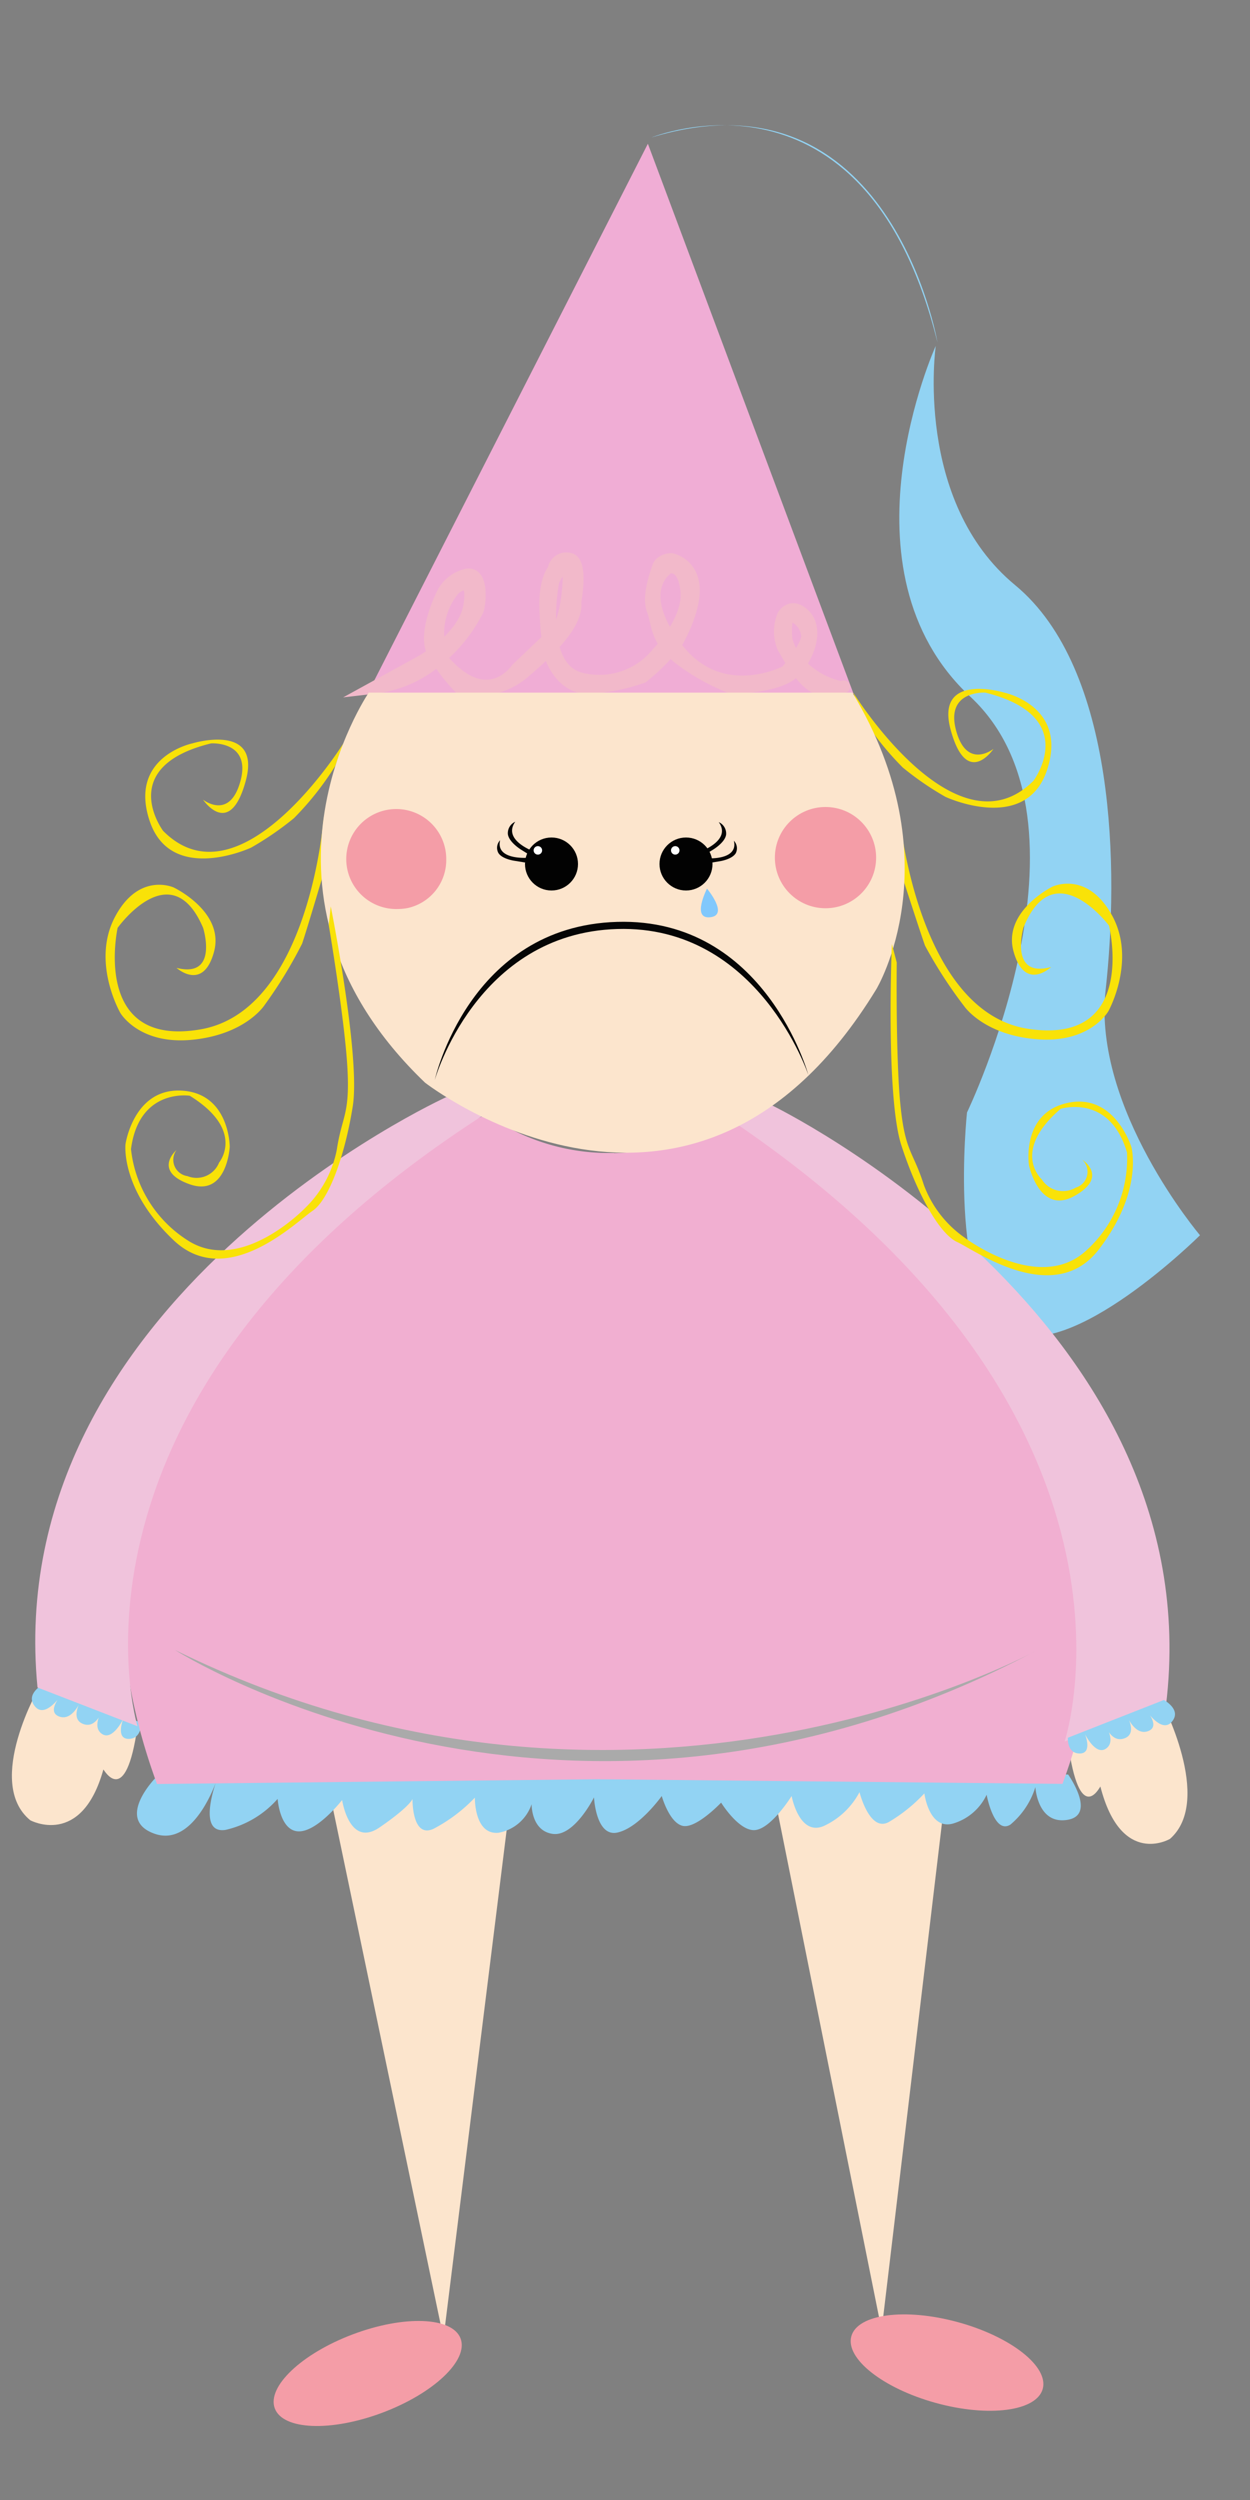 <svg xmlns="http://www.w3.org/2000/svg" xmlns:xlink="http://www.w3.org/1999/xlink" viewBox="0 0 100 200"><rect x="0" y="0" width="100" height="200" fill="#808080" stroke="none"/><defs><style>.cls-1{fill:none;}.cls-2{fill:#f0add5;}.cls-3{fill:#92d3f3;}.cls-4{fill:#fce5cd;}.cls-5{fill:#f49da7;}.cls-6{fill:#f9e208;}.cls-7{fill:#f2b9ca;stroke:#f2b9ca;stroke-miterlimit:10;}.cls-8{fill:#f1afd1;}.cls-9{fill:#f0c3dc;}.cls-10{fill:#050505;}.cls-11{fill:#020202;}.cls-12{fill:#fff;}.cls-13{fill:#aaa;}.cls-14{fill:#81c8fc;}</style><symbol id="prinsessetyd" data-name="prinsessetyd" viewBox="0 0 100 200"><rect class="cls-1" width="100" height="200"/><polygon class="cls-2" points="51.83 11.5 29.39 55.52 68.29 55.52 51.83 11.5"/><path class="cls-3" d="M52.11,11S69.18,4,75,27.4C75,27.4,71.25,5.16,52.11,11Z"/><polygon class="cls-4" points="26.4 143.55 35.48 187.05 40.93 143.21 26.4 143.55"/><polygon class="cls-4" points="61.76 142.71 75.77 142.38 70.53 186.41 61.76 142.71"/><path class="cls-3" d="M12.46,142.21s-3.32,3.36-.09,4.49,5-4.39,5-4.39-1.71,4.46.68,4.08a7.87,7.87,0,0,0,4.16-2.48s.17,2.57,1.68,2.6S27.37,144,27.37,144s.57,3.86,3,2.19S33,143.92,33,143.92s-.06,3.2,1.69,2.38a12.68,12.68,0,0,0,3.3-2.49s-.06,3,1.89,2.81a3.42,3.42,0,0,0,2.65-2.29s-.05,2.13,1.68,2.38,3.31-2.92,3.31-2.92.15,3.21,1.89,2.81,3.53-2.92,3.53-2.92.6,2.15,1.68,2.39,3.07-1.86,3.07-1.86,1.47,2.38,2.77,2.19,2.87-2.72,2.87-2.72.59,3.22,2.55,2.41a6.12,6.12,0,0,0,2.88-2.72s.8,3.22,2.33,2.4a12.7,12.7,0,0,0,2.86-2.3s.37,3,2.34,2.4a4.32,4.32,0,0,0,2.64-2.29s.59,3.21,1.9,2.39a6.35,6.35,0,0,0,2-3s.16,3,2.55,2.62.07-3.63.07-3.63Z"/><path class="cls-4" d="M85.43,139.35,92.86,136s4.27,8,.74,11.11c0,0-3.9,2.31-5.57-4.19C88,142.92,86.36,146.27,85.43,139.35Z"/><ellipse class="cls-5" cx="29.41" cy="189.88" rx="7.94" ry="3.35" transform="translate(-64.98 22.52) rotate(-20.62)"/><ellipse class="cls-5" cx="75.77" cy="189.01" rx="3.35" ry="7.94" transform="translate(-126.57 211.97) rotate(-74.63)"/><path class="cls-4" d="M11,138.1l-7.8-3.25s-4.49,7.72-.78,10.77c0,0,4.1,2.23,5.85-4.06C8.31,141.55,10.06,144.8,11,138.1Z"/><path class="cls-3" d="M3.45,134.74s-1.49.8-.64,1.79,2.14-1,2.14-1-1.28,1.39-.22,1.79,1.71-1.22,1.71-1.22-.85,1.42.22,1.82,1.55-1.16,1.55-1.16-.91,1.36-.06,1.95,1.71-1.19,1.71-1.19-.64,1.59.43,1.59,1-1.29,1-1.29Z"/><path class="cls-3" d="M74.86,27.67s-8.13,17.92,2.76,28.06S77.36,89,77.36,89s-1.58,14.8,3.34,17.47S96,98.82,96,98.82,87.4,88.68,88.45,79.2s.89-25.67-7.24-32.39S74.86,27.67,74.86,27.67Z"/><path class="cls-6" d="M27.47,59.47s-8.23,13.25-14.42,7c0,0-3.85-5.12,3.84-7,0,0,3.21-.21,2.35,3s-3,1.5-3,1.5,2.14,3.2,3.42-1.5-4.27-3-4.27-3-5.13,1.07-3.42,6.2,8.12,2.14,8.12,2.14a25,25,0,0,0,3.42-2.35,23.79,23.79,0,0,0,3.3-4.17Z"/><path class="cls-6" d="M25.9,65.35s-1.1,15.49-9.86,17-6.63-8.12-6.63-8.12,4.28-6,6.84,0c0,0,1.28,4.06-2.13,3.2,0,0,2.13,1.93,3-1.28S13.9,71,13.9,71s-2.78-1.28-4.7,2.35.43,7.69.43,7.69,1.49,2.57,5.77,2.14,5.77-2.78,5.77-2.78a35.88,35.88,0,0,0,3-4.91c.43-1.28,1.74-5.72,1.74-5.72Z"/><path class="cls-6" d="M68.26,55.41s8.22,13.25,14.42,7.05c0,0,3.84-5.13-3.85-7.05,0,0-3.2-.21-2.35,3s3,1.5,3,1.5-2.13,3.2-3.42-1.5,4.28-3,4.28-3,5.13,1.07,3.42,6.2-8.12,2.14-8.12,2.14a24.38,24.38,0,0,1-3.42-2.35,23.52,23.52,0,0,1-3.31-4.17Z"/><path class="cls-6" d="M72,65.55S73.49,81,82.28,82.31s6.44-8.26,6.44-8.26-4.4-5.89-6.84.15c0,0-1.19,4.09,2.21,3.16,0,0-2.09,2-3-1.22s3.09-5.2,3.09-5.2,2.75-1.34,4.76,2.25-.26,7.69-.26,7.69-1.44,2.6-5.72,2.26-5.83-2.65-5.83-2.65A36,36,0,0,1,74,75.65C73.55,74.37,72.14,70,72.14,70Z"/><path class="cls-7" d="M29.93,55a9.48,9.48,0,0,0,4.71-1.92,12.47,12.47,0,0,0,3.56-4.27c.21-.64.43-3.21-1-2.78a2.88,2.88,0,0,0-1.89,1.71s-1.47,3-.63,4.49A14.43,14.43,0,0,0,36.78,55,5.73,5.73,0,0,0,42,53.7c2.51-2.13,4.19-4.06,4-5.55,0,0,.62-3.21-.43-3.42a1,1,0,0,0-1.26.85s-.84.86-.63,3.63a18.16,18.16,0,0,0,.43,3.42S44.91,55,47,55a14.9,14.9,0,0,0,4.4-.85,16,16,0,0,0,2.73-2.78c.63-1.07,1.67-3.42,1.26-4.91a2.28,2.28,0,0,0-1.68-1.71s-.84,0-1.05.64-.83,2.35-.42,3.42.21,2.35,2.09,3.84A16.94,16.94,0,0,0,58.52,55s3.77,0,5-1.28,1.89-3.42.84-4.49-1.68,0-1.68,0a3.3,3.3,0,0,0,0,2.57c.63,1.07,2,3.76,3.74,3.37s.87-.17.87-.17a6.32,6.32,0,0,1-3.68-2.3,4.83,4.83,0,0,1-.72-1.54s-.21-2.14.43-1.93a1.87,1.87,0,0,1,1.26,1.5c.21.86-1.68,3-1.68,3s-5.24,2.78-8.8-1.92-.63-6.41-.63-6.41,1.26-.43,1.47,1.92-2.31,4.92-2.31,4.92a6,6,0,0,1-5.87,2.13c-4-.64-2.51-7.9-2.51-7.9s1.46-3,1.25.21-1,3.85-1,3.85l-3.15,3s-2.3,3.42-5.86-.64a5.55,5.55,0,0,1,.83-5.77s1.68-1.5,1.26,1.28-4.19,4.7-4.19,4.7Z"/><path class="cls-8" d="M38.93,89.15S-.84,106.28,12.56,142.72l37-.4-.44-50.08A17.09,17.09,0,0,1,38.93,89.15Z"/><path class="cls-8" d="M58.62,89.14S98.4,106.26,85,142.71l-37-.37.41-50.09A17.1,17.1,0,0,0,58.62,89.14Z"/><path class="cls-9" d="M35.7,87.77S0,104,3,135l8,3.1S3,112,39,89Z"/><path class="cls-9" d="M61.74,88.42s35.29,17.09,31.54,48l-8.11,2.9s8.67-25.9-26.76-49.76Z"/><path class="cls-3" d="M93.11,136s1.47.78.63,1.75-2.1-1-2.1-1,1.26,1.35.21,1.74-1.68-1.19-1.68-1.19.84,1.39-.22,1.77S88.42,138,88.42,138s.9,1.31.06,1.89-1.68-1.16-1.68-1.16.63,1.55-.42,1.55-.95-1.26-.95-1.26Z"/><path class="cls-4" d="M29.5,55.41S18.39,71.65,34,86.61c0,0,21.37,16.67,36.11-7.48,0,0,6.2-10.26-1.92-23.72Z"/><path class="cls-5" d="M35.7,68.77a3.93,3.93,0,0,1-3.07,3.87,4.13,4.13,0,0,1-.78.08,4,4,0,1,1,3.85-4.06Z"/><circle class="cls-5" cx="66.04" cy="68.61" r="4.05"/><path class="cls-10" d="M64.67,86s-3.42-12.6-15.3-12.25S34.78,86.4,34.78,86.4s3.3-11.74,14.6-12.08S64.67,86,64.67,86Z"/><path class="cls-10" d="M55.76,68.23s2.85-.91,1.74-2.46a1,1,0,0,1,.59,1C58,67.42,57,68,57,68l-.85.52Z"/><path class="cls-10" d="M56.5,68.66s2.59.21,2.21-1.4a.87.87,0,0,1,.15,1c-.31.5-1.28.64-1.28.64l-.86.14Z"/><path class="cls-10" d="M42.58,68.53,41.73,68s-1-.59-1.1-1.26a1,1,0,0,1,.59-1C40.11,67.32,43,68.23,43,68.23Z"/><path class="cls-10" d="M42,69l-.86-.14s-1-.14-1.28-.64a.87.87,0,0,1,.15-1c-.38,1.61,2.21,1.4,2.21,1.4Z"/><circle class="cls-11" cx="54.88" cy="69.12" r="2.12"/><circle class="cls-11" cx="44.12" cy="69.12" r="2.12"/><circle class="cls-12" cx="43.03" cy="68.03" r="0.34"/><circle class="cls-12" cx="54.02" cy="68.03" r="0.34"/><path class="cls-6" d="M26.46,72.51s2.4,12,1.76,16S26.3,96,25,96.87s-6.83,6.41-11.11,2.35-3.85-7.69-3.85-7.69.65-4.49,4.49-4.28,3.85,4.49,3.85,4.49-.21,4.06-3.21,3S14.12,92,14.12,92A1.32,1.32,0,0,0,15,94.09,1.94,1.94,0,0,0,17.53,93s2.14-2.56-2.35-5.34c0,0-4.06-.64-4.7,4.27A9.89,9.89,0,0,0,15,99.22c4.27,2.78,9.4-2.57,9.4-2.57A8.86,8.86,0,0,0,26.94,92c.42-2.77,1.07-2.77.85-6.62S26.3,74,26.3,74Z"/><path class="cls-6" d="M71.35,75.52s-.51,12.2.76,16.11,3.06,7.09,4.46,7.73,7.75,5.27,11.34.59,2.6-8.19,2.6-8.19-1.33-4.34-5.09-3.53-3.1,5-3.1,5,.84,4,3.63,2.45.62-2.91.62-2.91a1.32,1.32,0,0,1-.51,2.24,2,2,0,0,1-2.71-.65s-2.51-2.21,1.5-5.65c0,0,3.91-1.26,5.31,3.49a9.94,9.94,0,0,1-3.3,7.88c-3.79,3.42-9.69-1.07-9.69-1.07a8.92,8.92,0,0,1-3.27-4.24c-.85-2.68-1.49-2.58-1.87-6.41S71.74,77,71.74,77Z"/><path class="cls-13" d="M14,132s31.36,20,69,0C83,132,50.59,150,14,132Z"/><path class="cls-14" d="M56.56,71.09s-1.26,2.46.26,2.29-.26-2.29-.26-2.29Z"/></symbol></defs><title>prinsesseTyk</title><g id="Layer_2" data-name="Layer 2"><g id="Layer_1-2" data-name="Layer 1"><use width="100" height="200" xlink:href="#prinsessetyd"/></g></g></svg>
